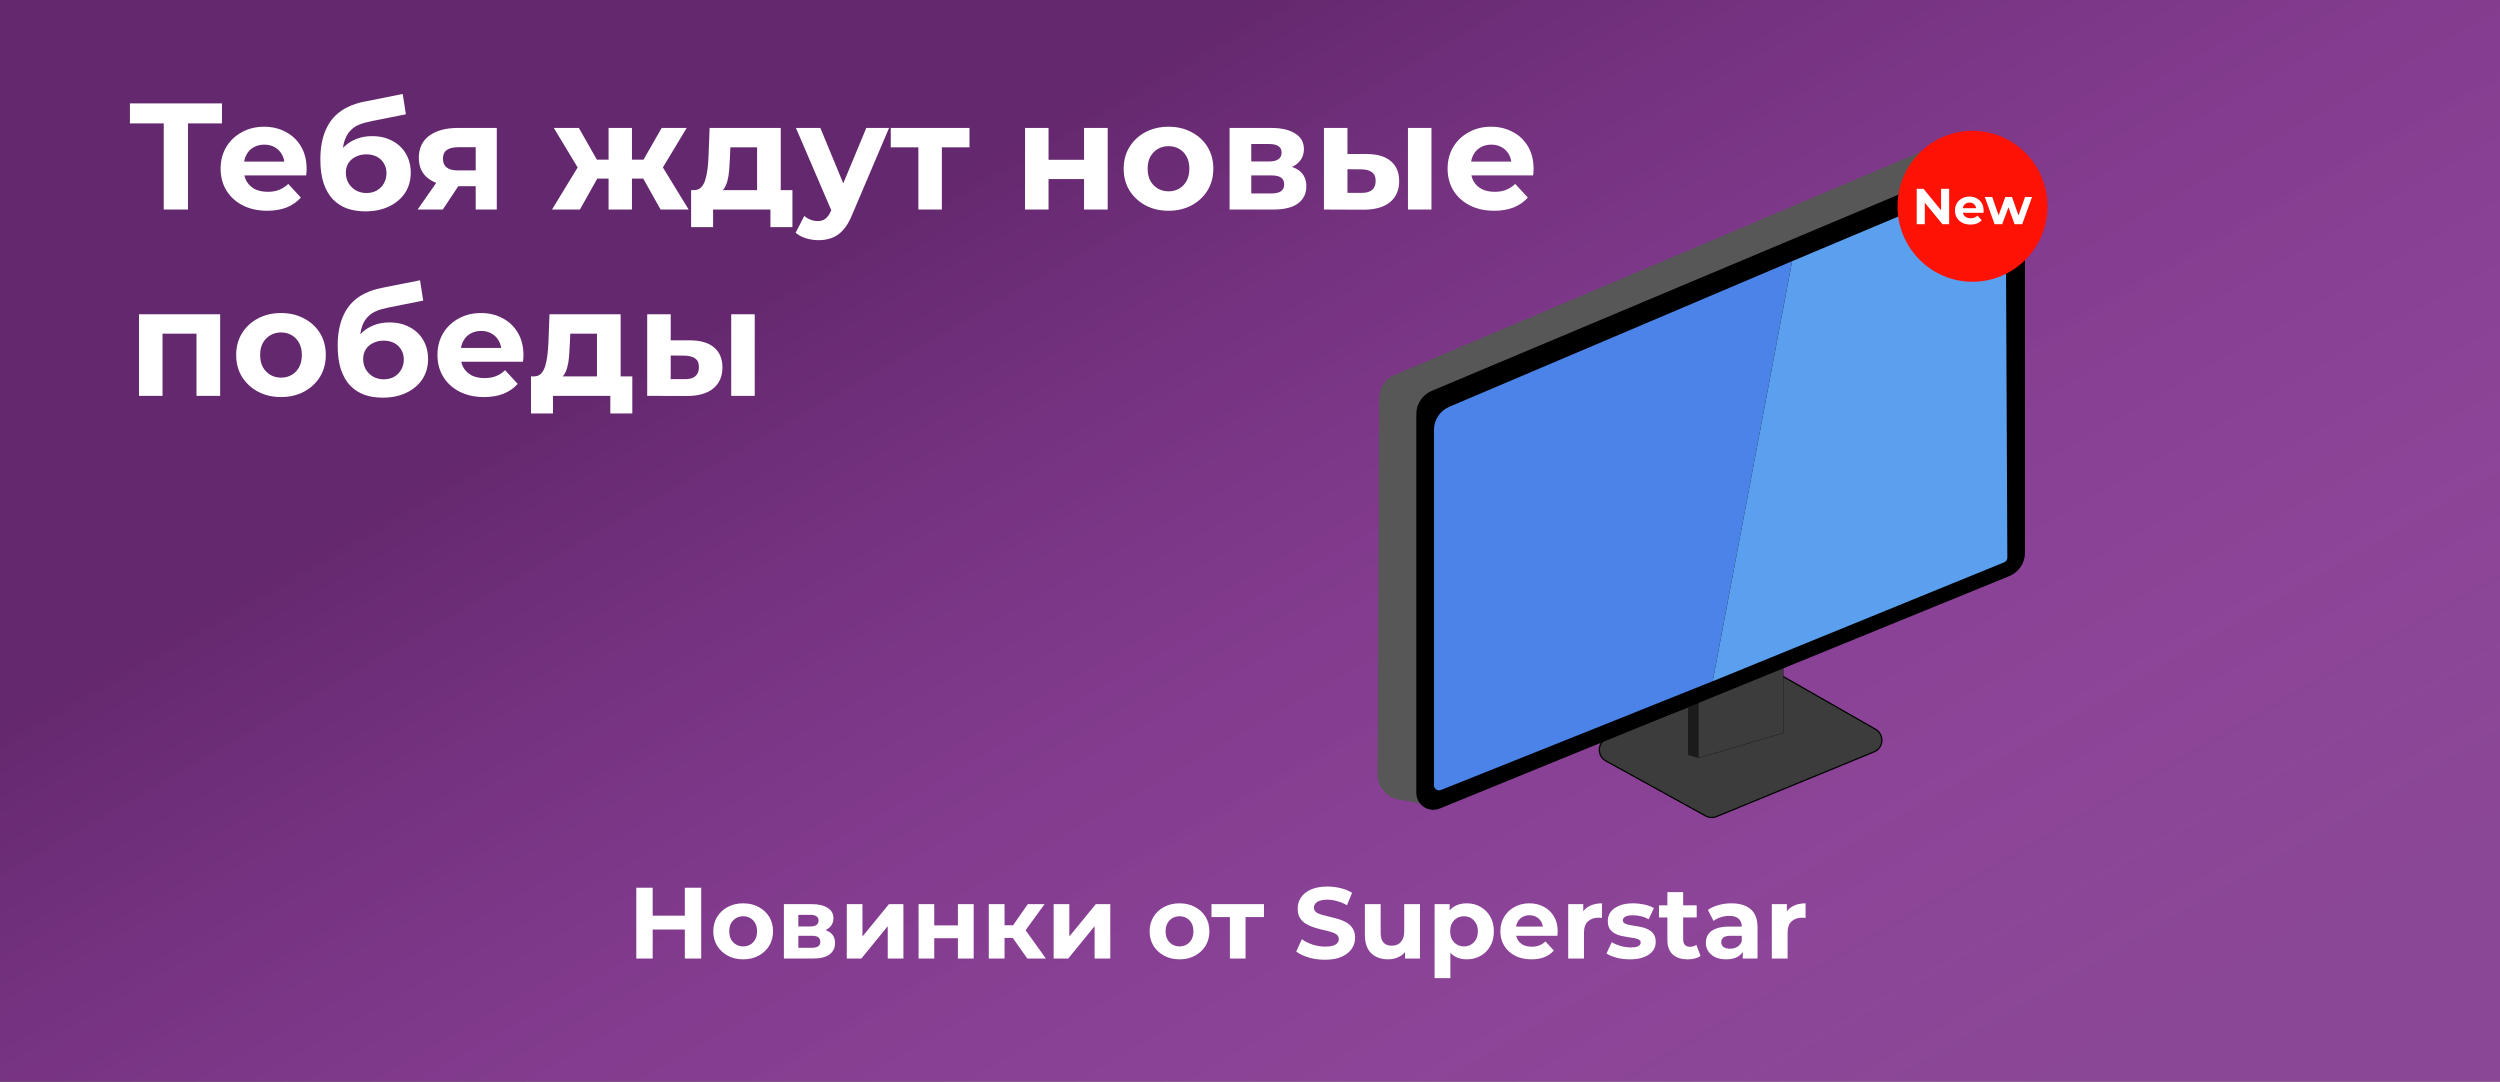 <svg width="416" height="180" viewBox="0 0 416 180" fill="none" xmlns="http://www.w3.org/2000/svg">
<rect x="0" y="0" width="416" height="180" fill="#333333" stroke="none"/>
<rect width="416" height="180" fill="url(#paint0_linear_627_428)"/>
<path d="M27.246 34.868V19.599L28.18 20.533H21.618V17.202H36.937V20.533H30.375L31.284 19.599V34.868H27.246ZM44.459 35.07C42.911 35.07 41.548 34.767 40.37 34.162C39.209 33.556 38.309 32.732 37.67 31.688C37.031 30.628 36.711 29.425 36.711 28.079C36.711 26.717 37.022 25.514 37.645 24.47C38.284 23.41 39.151 22.586 40.244 21.997C41.338 21.391 42.574 21.088 43.954 21.088C45.283 21.088 46.478 21.375 47.538 21.947C48.615 22.502 49.464 23.309 50.087 24.369C50.709 25.413 51.021 26.666 51.021 28.13C51.021 28.281 51.012 28.458 50.995 28.66C50.979 28.845 50.962 29.022 50.945 29.19H39.916V26.893H48.876L47.361 27.575C47.361 26.868 47.218 26.254 46.932 25.732C46.646 25.211 46.251 24.807 45.746 24.521C45.241 24.218 44.652 24.067 43.979 24.067C43.306 24.067 42.709 24.218 42.188 24.521C41.683 24.807 41.287 25.219 41.001 25.758C40.715 26.279 40.572 26.902 40.572 27.625V28.231C40.572 28.971 40.732 29.627 41.052 30.199C41.388 30.755 41.851 31.184 42.44 31.486C43.046 31.773 43.752 31.916 44.56 31.916C45.283 31.916 45.914 31.806 46.453 31.587C47.008 31.369 47.513 31.041 47.967 30.603L50.062 32.875C49.439 33.581 48.657 34.128 47.715 34.515C46.772 34.885 45.687 35.07 44.459 35.07ZM60.777 35.171C59.667 35.171 58.657 35.011 57.749 34.692C56.84 34.355 56.049 33.842 55.376 33.152C54.72 32.446 54.207 31.545 53.837 30.452C53.483 29.358 53.307 28.054 53.307 26.54C53.307 25.463 53.399 24.479 53.584 23.587C53.769 22.695 54.047 21.888 54.417 21.164C54.787 20.424 55.258 19.776 55.831 19.221C56.419 18.649 57.101 18.178 57.875 17.808C58.666 17.421 59.557 17.126 60.55 16.924L67.011 15.637L67.541 19.019L61.837 20.155C61.501 20.222 61.114 20.315 60.676 20.432C60.255 20.533 59.827 20.693 59.389 20.912C58.968 21.131 58.573 21.442 58.203 21.846C57.849 22.233 57.563 22.746 57.345 23.385C57.126 24.008 57.017 24.782 57.017 25.707C57.017 25.993 57.025 26.212 57.042 26.363C57.076 26.515 57.101 26.674 57.118 26.843C57.151 27.011 57.168 27.272 57.168 27.625L55.906 26.389C56.276 25.598 56.748 24.925 57.319 24.369C57.908 23.814 58.581 23.394 59.339 23.108C60.112 22.805 60.971 22.653 61.913 22.653C63.191 22.653 64.31 22.914 65.269 23.436C66.245 23.94 67.002 24.655 67.541 25.581C68.079 26.506 68.349 27.558 68.349 28.736C68.349 30.014 68.029 31.142 67.389 32.117C66.75 33.077 65.858 33.825 64.714 34.364C63.587 34.902 62.275 35.171 60.777 35.171ZM60.979 32.117C61.635 32.117 62.216 31.974 62.72 31.688C63.225 31.386 63.612 30.99 63.881 30.502C64.167 29.997 64.31 29.434 64.31 28.811C64.31 28.206 64.167 27.667 63.881 27.196C63.612 26.725 63.225 26.355 62.72 26.086C62.216 25.816 61.627 25.682 60.954 25.682C60.298 25.682 59.709 25.816 59.187 26.086C58.666 26.338 58.262 26.691 57.976 27.146C57.69 27.6 57.547 28.13 57.547 28.736C57.547 29.358 57.69 29.93 57.976 30.452C58.279 30.956 58.682 31.36 59.187 31.663C59.709 31.966 60.306 32.117 60.979 32.117ZM79.157 34.868V30.351L79.712 30.982H75.951C74 30.982 72.469 30.578 71.358 29.77C70.248 28.963 69.692 27.802 69.692 26.288C69.692 24.672 70.273 23.436 71.434 22.578C72.612 21.72 74.193 21.29 76.178 21.29H82.665V34.868H79.157ZM69.49 34.868L73.1 29.695H77.112L73.68 34.868H69.49ZM79.157 29.139V23.486L79.712 24.496H76.254C75.447 24.496 74.816 24.647 74.361 24.95C73.924 25.253 73.705 25.741 73.705 26.414C73.705 27.709 74.538 28.357 76.204 28.357H79.712L79.157 29.139ZM109.925 34.868L106.316 28.433L109.496 26.54L114.594 34.868H109.925ZM103.994 29.72V26.565H108.713V29.72H103.994ZM109.9 28.534L106.19 28.13L110.102 21.29H114.266L109.9 28.534ZM96.498 34.868H91.855L96.927 26.54L100.107 28.433L96.498 34.868ZM105.155 34.868H101.268V21.29H105.155V34.868ZM102.429 29.72H97.735V26.565H102.429V29.72ZM96.524 28.534L92.157 21.29H96.322L100.208 28.13L96.524 28.534ZM125.978 33.102V24.521H121.536L121.461 26.262C121.427 26.986 121.385 27.676 121.335 28.332C121.284 28.988 121.183 29.585 121.032 30.124C120.897 30.645 120.695 31.091 120.426 31.461C120.157 31.815 119.795 32.059 119.341 32.193L115.454 31.638C115.942 31.638 116.337 31.495 116.64 31.209C116.943 30.906 117.179 30.494 117.347 29.972C117.515 29.434 117.641 28.828 117.726 28.155C117.81 27.465 117.869 26.742 117.902 25.985L118.079 21.29H129.915V33.102H125.978ZM115 37.796V31.638H131.859V37.796H128.199V34.868H118.659V37.796H115ZM136.179 39.967C135.472 39.967 134.774 39.857 134.084 39.638C133.394 39.42 132.831 39.117 132.393 38.73L133.832 35.928C134.134 36.198 134.479 36.408 134.866 36.559C135.27 36.711 135.666 36.786 136.053 36.786C136.608 36.786 137.045 36.652 137.365 36.383C137.701 36.13 138.004 35.701 138.273 35.096L138.98 33.43L139.283 33.001L144.154 21.29H147.94L141.807 35.701C141.369 36.795 140.865 37.653 140.293 38.276C139.737 38.898 139.115 39.336 138.425 39.588C137.752 39.84 137.003 39.967 136.179 39.967ZM138.501 35.398L132.444 21.29H136.507L141.201 32.648L138.501 35.398ZM152.815 34.868V23.612L153.699 24.521H148.222V21.29H161.32V24.521H155.844L156.727 23.612V34.868H152.815ZM170.566 34.868V21.29H174.478V26.59H180.384V21.29H184.321V34.868H180.384V29.796H174.478V34.868H170.566ZM194.45 35.07C193.003 35.07 191.716 34.767 190.589 34.162C189.478 33.556 188.595 32.732 187.939 31.688C187.299 30.628 186.98 29.425 186.98 28.079C186.98 26.717 187.299 25.514 187.939 24.47C188.595 23.41 189.478 22.586 190.589 21.997C191.716 21.391 193.003 21.088 194.45 21.088C195.88 21.088 197.159 21.391 198.286 21.997C199.413 22.586 200.297 23.402 200.936 24.445C201.575 25.488 201.895 26.7 201.895 28.079C201.895 29.425 201.575 30.628 200.936 31.688C200.297 32.732 199.413 33.556 198.286 34.162C197.159 34.767 195.88 35.07 194.45 35.07ZM194.45 31.84C195.106 31.84 195.695 31.688 196.217 31.386C196.738 31.083 197.15 30.654 197.453 30.099C197.756 29.526 197.908 28.853 197.908 28.079C197.908 27.289 197.756 26.616 197.453 26.06C197.15 25.505 196.738 25.076 196.217 24.773C195.695 24.47 195.106 24.319 194.45 24.319C193.794 24.319 193.205 24.47 192.683 24.773C192.162 25.076 191.741 25.505 191.421 26.06C191.119 26.616 190.967 27.289 190.967 28.079C190.967 28.853 191.119 29.526 191.421 30.099C191.741 30.654 192.162 31.083 192.683 31.386C193.205 31.688 193.794 31.84 194.45 31.84ZM204.603 34.868V21.29H211.543C213.243 21.29 214.572 21.602 215.531 22.224C216.49 22.83 216.97 23.688 216.97 24.799C216.97 25.909 216.515 26.784 215.607 27.423C214.715 28.046 213.529 28.357 212.048 28.357L212.452 27.448C214.101 27.448 215.329 27.751 216.137 28.357C216.961 28.963 217.373 29.846 217.373 31.007C217.373 32.202 216.919 33.144 216.011 33.834C215.102 34.523 213.714 34.868 211.846 34.868H204.603ZM208.212 32.193H211.518C212.242 32.193 212.78 32.075 213.133 31.84C213.504 31.587 213.689 31.209 213.689 30.704C213.689 30.183 213.52 29.804 213.184 29.569C212.847 29.316 212.317 29.19 211.594 29.19H208.212V32.193ZM208.212 26.868H211.19C211.88 26.868 212.393 26.742 212.73 26.489C213.083 26.237 213.26 25.875 213.26 25.404C213.26 24.916 213.083 24.555 212.73 24.319C212.393 24.083 211.88 23.966 211.19 23.966H208.212V26.868ZM234.285 34.868V21.29H238.196V34.868H234.285ZM227.445 25.631C229.229 25.648 230.566 26.052 231.458 26.843C232.367 27.617 232.821 28.719 232.821 30.149C232.821 31.646 232.308 32.816 231.281 33.657C230.255 34.481 228.8 34.894 226.915 34.894L220.303 34.868V21.29H224.215V25.631H227.445ZM226.562 32.092C227.319 32.109 227.899 31.949 228.303 31.613C228.707 31.276 228.909 30.771 228.909 30.099C228.909 29.425 228.707 28.946 228.303 28.66C227.899 28.357 227.319 28.197 226.562 28.18L224.215 28.155V32.092H226.562ZM248.629 35.07C247.081 35.07 245.718 34.767 244.541 34.162C243.38 33.556 242.48 32.732 241.84 31.688C241.201 30.628 240.881 29.425 240.881 28.079C240.881 26.717 241.192 25.514 241.815 24.47C242.454 23.41 243.321 22.586 244.414 21.997C245.508 21.391 246.745 21.088 248.124 21.088C249.454 21.088 250.648 21.375 251.708 21.947C252.785 22.502 253.635 23.309 254.257 24.369C254.88 25.413 255.191 26.666 255.191 28.13C255.191 28.281 255.183 28.458 255.166 28.66C255.149 28.845 255.132 29.022 255.115 29.19H244.086V26.893H253.046L251.532 27.575C251.532 26.868 251.388 26.254 251.102 25.732C250.816 25.211 250.421 24.807 249.916 24.521C249.412 24.218 248.823 24.067 248.15 24.067C247.477 24.067 246.879 24.218 246.358 24.521C245.853 24.807 245.458 25.219 245.172 25.758C244.886 26.279 244.743 26.902 244.743 27.625V28.231C244.743 28.971 244.902 29.627 245.222 30.199C245.559 30.755 246.021 31.184 246.61 31.486C247.216 31.773 247.922 31.916 248.73 31.916C249.454 31.916 250.085 31.806 250.623 31.587C251.178 31.369 251.683 31.041 252.137 30.603L254.232 32.875C253.609 33.581 252.827 34.128 251.885 34.515C250.943 34.885 249.857 35.07 248.629 35.07ZM23.132 65.868V52.29H36.634V65.868H32.697V54.638L33.581 55.521H26.161L27.044 54.638V65.868H23.132ZM46.769 66.07C45.322 66.07 44.035 65.767 42.908 65.162C41.797 64.556 40.914 63.732 40.258 62.688C39.618 61.628 39.299 60.425 39.299 59.079C39.299 57.717 39.618 56.514 40.258 55.47C40.914 54.41 41.797 53.586 42.908 52.997C44.035 52.391 45.322 52.089 46.769 52.089C48.199 52.089 49.478 52.391 50.605 52.997C51.733 53.586 52.616 54.402 53.255 55.445C53.895 56.488 54.214 57.7 54.214 59.079C54.214 60.425 53.895 61.628 53.255 62.688C52.616 63.732 51.733 64.556 50.605 65.162C49.478 65.767 48.199 66.07 46.769 66.07ZM46.769 62.84C47.425 62.84 48.014 62.688 48.536 62.386C49.057 62.083 49.47 61.654 49.772 61.099C50.075 60.526 50.227 59.853 50.227 59.079C50.227 58.289 50.075 57.616 49.772 57.06C49.47 56.505 49.057 56.076 48.536 55.773C48.014 55.47 47.425 55.319 46.769 55.319C46.113 55.319 45.524 55.47 45.002 55.773C44.481 56.076 44.06 56.505 43.741 57.06C43.438 57.616 43.286 58.289 43.286 59.079C43.286 59.853 43.438 60.526 43.741 61.099C44.06 61.654 44.481 62.083 45.002 62.386C45.524 62.688 46.113 62.84 46.769 62.84ZM63.661 66.171C62.55 66.171 61.541 66.011 60.632 65.692C59.724 65.355 58.933 64.842 58.26 64.152C57.604 63.446 57.09 62.545 56.72 61.452C56.367 60.358 56.19 59.054 56.19 57.54C56.19 56.463 56.283 55.479 56.468 54.587C56.653 53.695 56.931 52.888 57.301 52.164C57.671 51.424 58.142 50.776 58.714 50.221C59.303 49.649 59.984 49.178 60.758 48.808C61.549 48.421 62.441 48.126 63.434 47.924L69.894 46.637L70.424 50.019L64.721 51.155C64.384 51.222 63.997 51.315 63.56 51.432C63.139 51.533 62.71 51.693 62.273 51.912C61.852 52.131 61.457 52.442 61.087 52.846C60.733 53.233 60.447 53.746 60.228 54.385C60.01 55.008 59.9 55.782 59.9 56.707C59.9 56.993 59.909 57.212 59.925 57.363C59.959 57.515 59.984 57.675 60.001 57.843C60.035 58.011 60.052 58.272 60.052 58.625L58.79 57.389C59.16 56.598 59.631 55.925 60.203 55.37C60.792 54.814 61.465 54.394 62.222 54.108C62.996 53.805 63.854 53.653 64.796 53.653C66.075 53.653 67.194 53.914 68.153 54.436C69.129 54.94 69.886 55.656 70.424 56.581C70.963 57.506 71.232 58.558 71.232 59.736C71.232 61.014 70.912 62.142 70.273 63.117C69.634 64.076 68.742 64.825 67.598 65.364C66.471 65.902 65.158 66.171 63.661 66.171ZM63.863 63.117C64.519 63.117 65.099 62.974 65.604 62.688C66.109 62.386 66.496 61.99 66.765 61.502C67.051 60.998 67.194 60.434 67.194 59.811C67.194 59.206 67.051 58.667 66.765 58.196C66.496 57.725 66.109 57.355 65.604 57.086C65.099 56.816 64.51 56.682 63.837 56.682C63.181 56.682 62.592 56.816 62.071 57.086C61.549 57.338 61.145 57.691 60.859 58.146C60.573 58.6 60.43 59.13 60.43 59.736C60.43 60.358 60.573 60.93 60.859 61.452C61.162 61.956 61.566 62.36 62.071 62.663C62.592 62.966 63.19 63.117 63.863 63.117ZM80.541 66.07C78.993 66.07 77.63 65.767 76.453 65.162C75.292 64.556 74.391 63.732 73.752 62.688C73.113 61.628 72.793 60.425 72.793 59.079C72.793 57.717 73.104 56.514 73.727 55.47C74.366 54.41 75.233 53.586 76.326 52.997C77.42 52.391 78.657 52.089 80.036 52.089C81.366 52.089 82.56 52.375 83.62 52.947C84.697 53.502 85.547 54.309 86.169 55.37C86.792 56.413 87.103 57.666 87.103 59.13C87.103 59.281 87.094 59.458 87.078 59.66C87.061 59.845 87.044 60.022 87.027 60.19H75.998V57.893H84.958L83.444 58.575C83.444 57.868 83.3 57.254 83.014 56.732C82.728 56.211 82.333 55.807 81.828 55.521C81.323 55.218 80.735 55.067 80.062 55.067C79.389 55.067 78.791 55.218 78.27 55.521C77.765 55.807 77.37 56.219 77.084 56.758C76.797 57.279 76.654 57.902 76.654 58.625V59.231C76.654 59.971 76.814 60.627 77.134 61.199C77.471 61.755 77.933 62.184 78.522 62.486C79.128 62.773 79.835 62.916 80.642 62.916C81.366 62.916 81.996 62.806 82.535 62.587C83.09 62.369 83.595 62.041 84.049 61.603L86.144 63.875C85.521 64.581 84.739 65.128 83.797 65.515C82.855 65.885 81.769 66.07 80.541 66.07ZM99.336 64.102V55.521H94.894L94.818 57.262C94.784 57.986 94.742 58.676 94.692 59.332C94.641 59.988 94.54 60.585 94.389 61.124C94.254 61.645 94.052 62.091 93.783 62.461C93.514 62.815 93.152 63.059 92.698 63.193L88.811 62.638C89.299 62.638 89.695 62.495 89.998 62.209C90.3 61.906 90.536 61.494 90.704 60.972C90.873 60.434 90.999 59.828 91.083 59.155C91.167 58.465 91.226 57.742 91.26 56.985L91.436 52.29H103.273V64.102H99.336ZM88.357 68.796V62.638H105.216V68.796H101.557V65.868H92.017V68.796H88.357ZM121.675 65.868V52.29H125.587V65.868H121.675ZM114.836 56.631C116.619 56.648 117.957 57.052 118.849 57.843C119.757 58.617 120.212 59.719 120.212 61.149C120.212 62.646 119.698 63.816 118.672 64.657C117.646 65.481 116.19 65.894 114.306 65.894L107.694 65.868V52.29H111.606V56.631H114.836ZM113.953 63.092C114.71 63.109 115.29 62.949 115.694 62.613C116.098 62.276 116.3 61.772 116.3 61.099C116.3 60.425 116.098 59.946 115.694 59.66C115.29 59.357 114.71 59.197 113.953 59.18L111.606 59.155V63.092H113.953Z" fill="white"/>
<path d="M113.956 147.722H116.682V159.5H113.956V147.722ZM108.605 159.5H105.88V147.722H108.605V159.5ZM114.158 154.671H108.404V152.366H114.158V154.671ZM123.671 159.634C122.706 159.634 121.848 159.432 121.096 159.029C120.356 158.625 119.767 158.075 119.33 157.38C118.903 156.673 118.69 155.871 118.69 154.974C118.69 154.065 118.903 153.263 119.33 152.568C119.767 151.861 120.356 151.311 121.096 150.919C121.848 150.515 122.706 150.313 123.671 150.313C124.624 150.313 125.476 150.515 126.228 150.919C126.979 151.311 127.568 151.855 127.995 152.551C128.421 153.246 128.634 154.054 128.634 154.974C128.634 155.871 128.421 156.673 127.995 157.38C127.568 158.075 126.979 158.625 126.228 159.029C125.476 159.432 124.624 159.634 123.671 159.634ZM123.671 157.481C124.108 157.481 124.501 157.38 124.848 157.178C125.196 156.976 125.471 156.69 125.673 156.32C125.875 155.938 125.976 155.49 125.976 154.974C125.976 154.447 125.875 153.998 125.673 153.628C125.471 153.258 125.196 152.972 124.848 152.77C124.501 152.568 124.108 152.467 123.671 152.467C123.233 152.467 122.84 152.568 122.493 152.77C122.145 152.972 121.865 153.258 121.651 153.628C121.45 153.998 121.349 154.447 121.349 154.974C121.349 155.49 121.45 155.938 121.651 156.32C121.865 156.69 122.145 156.976 122.493 157.178C122.84 157.38 123.233 157.481 123.671 157.481ZM130.439 159.5V150.448H135.066C136.199 150.448 137.085 150.655 137.725 151.07C138.364 151.474 138.684 152.046 138.684 152.786C138.684 153.527 138.381 154.11 137.775 154.536C137.181 154.951 136.39 155.159 135.403 155.159L135.672 154.553C136.771 154.553 137.59 154.755 138.128 155.159C138.678 155.563 138.953 156.152 138.953 156.925C138.953 157.722 138.65 158.35 138.044 158.81C137.439 159.27 136.513 159.5 135.268 159.5H130.439ZM132.845 157.716H135.049C135.532 157.716 135.891 157.638 136.126 157.481C136.373 157.312 136.496 157.06 136.496 156.724C136.496 156.376 136.384 156.123 136.16 155.966C135.936 155.798 135.582 155.714 135.1 155.714H132.845V157.716ZM132.845 154.166H134.831C135.291 154.166 135.633 154.082 135.857 153.914C136.093 153.746 136.21 153.504 136.21 153.19C136.21 152.865 136.093 152.624 135.857 152.467C135.633 152.31 135.291 152.231 134.831 152.231H132.845V154.166ZM140.906 159.5V150.448H143.514V155.832L147.922 150.448H150.328V159.5H147.72V154.116L143.329 159.5H140.906ZM152.851 159.5V150.448H155.459V153.981H159.396V150.448H162.021V159.5H159.396V156.118H155.459V159.5H152.851ZM170.944 159.5L167.915 155.209L170.052 153.947L174.04 159.5H170.944ZM164.533 159.5V150.448H167.158V159.5H164.533ZM166.384 156.067V153.964H169.547V156.067H166.384ZM170.304 155.277L167.848 155.007L171.028 150.448H173.821L170.304 155.277ZM175.328 159.5V150.448H177.936V155.832L182.345 150.448H184.751V159.5H182.143V154.116L177.751 159.5H175.328ZM196.279 159.634C195.314 159.634 194.456 159.432 193.704 159.029C192.964 158.625 192.375 158.075 191.938 157.38C191.511 156.673 191.298 155.871 191.298 154.974C191.298 154.065 191.511 153.263 191.938 152.568C192.375 151.861 192.964 151.311 193.704 150.919C194.456 150.515 195.314 150.313 196.279 150.313C197.232 150.313 198.085 150.515 198.836 150.919C199.588 151.311 200.176 151.855 200.603 152.551C201.029 153.246 201.242 154.054 201.242 154.974C201.242 155.871 201.029 156.673 200.603 157.38C200.176 158.075 199.588 158.625 198.836 159.029C198.085 159.432 197.232 159.634 196.279 159.634ZM196.279 157.481C196.716 157.481 197.109 157.38 197.456 157.178C197.804 156.976 198.079 156.69 198.281 156.32C198.483 155.938 198.584 155.49 198.584 154.974C198.584 154.447 198.483 153.998 198.281 153.628C198.079 153.258 197.804 152.972 197.456 152.77C197.109 152.568 196.716 152.467 196.279 152.467C195.841 152.467 195.449 152.568 195.101 152.77C194.753 152.972 194.473 153.258 194.26 153.628C194.058 153.998 193.957 154.447 193.957 154.974C193.957 155.49 194.058 155.938 194.26 156.32C194.473 156.69 194.753 156.976 195.101 157.178C195.449 157.38 195.841 157.481 196.279 157.481ZM204.654 159.5V151.996L205.243 152.601H201.591V150.448H210.324V152.601H206.673L207.262 151.996V159.5H204.654ZM220.492 159.702C219.55 159.702 218.647 159.578 217.783 159.332C216.92 159.074 216.224 158.743 215.697 158.339L216.622 156.286C217.127 156.645 217.722 156.942 218.406 157.178C219.101 157.402 219.802 157.514 220.509 157.514C221.047 157.514 221.479 157.464 221.805 157.363C222.141 157.251 222.388 157.099 222.545 156.909C222.702 156.718 222.78 156.499 222.78 156.252C222.78 155.938 222.657 155.692 222.41 155.512C222.164 155.321 221.838 155.17 221.434 155.058C221.031 154.935 220.582 154.822 220.088 154.721C219.606 154.609 219.118 154.475 218.625 154.318C218.142 154.161 217.699 153.959 217.295 153.712C216.892 153.465 216.561 153.14 216.303 152.736C216.056 152.332 215.933 151.816 215.933 151.188C215.933 150.515 216.112 149.904 216.471 149.354C216.841 148.793 217.391 148.35 218.12 148.025C218.86 147.688 219.786 147.52 220.896 147.52C221.636 147.52 222.365 147.61 223.083 147.789C223.801 147.958 224.435 148.216 224.985 148.563L224.143 150.633C223.594 150.319 223.044 150.089 222.494 149.943C221.945 149.786 221.406 149.707 220.879 149.707C220.352 149.707 219.92 149.769 219.584 149.893C219.247 150.016 219.006 150.179 218.86 150.38C218.714 150.571 218.641 150.796 218.641 151.053C218.641 151.356 218.765 151.603 219.012 151.794C219.258 151.973 219.584 152.119 219.988 152.231C220.391 152.343 220.834 152.456 221.317 152.568C221.81 152.68 222.298 152.809 222.78 152.955C223.274 153.101 223.723 153.297 224.127 153.544C224.53 153.79 224.856 154.116 225.102 154.519C225.36 154.923 225.489 155.434 225.489 156.051C225.489 156.712 225.304 157.318 224.934 157.868C224.564 158.417 224.009 158.86 223.268 159.197C222.539 159.533 221.614 159.702 220.492 159.702ZM230.986 159.634C230.235 159.634 229.562 159.489 228.967 159.197C228.384 158.905 227.929 158.462 227.604 157.868C227.279 157.262 227.116 156.494 227.116 155.563V150.448H229.741V155.176C229.741 155.927 229.898 156.482 230.212 156.841C230.537 157.189 230.992 157.363 231.575 157.363C231.979 157.363 232.338 157.279 232.652 157.111C232.966 156.931 233.213 156.662 233.392 156.303C233.572 155.933 233.661 155.473 233.661 154.923V150.448H236.286V159.5H233.796V157.01L234.25 157.733C233.947 158.361 233.499 158.838 232.904 159.163C232.321 159.477 231.682 159.634 230.986 159.634ZM244.068 159.634C243.305 159.634 242.638 159.466 242.066 159.13C241.494 158.793 241.045 158.283 240.72 157.599C240.406 156.903 240.249 156.028 240.249 154.974C240.249 153.908 240.4 153.033 240.703 152.349C241.006 151.665 241.443 151.154 242.015 150.818C242.587 150.481 243.272 150.313 244.068 150.313C244.921 150.313 245.683 150.509 246.356 150.902C247.041 151.283 247.579 151.822 247.972 152.517C248.375 153.213 248.577 154.032 248.577 154.974C248.577 155.927 248.375 156.752 247.972 157.447C247.579 158.143 247.041 158.681 246.356 159.062C245.683 159.444 244.921 159.634 244.068 159.634ZM238.718 162.764V150.448H241.225V152.299L241.174 154.991L241.342 157.666V162.764H238.718ZM243.614 157.481C244.051 157.481 244.438 157.38 244.775 157.178C245.122 156.976 245.397 156.69 245.599 156.32C245.812 155.938 245.919 155.49 245.919 154.974C245.919 154.447 245.812 153.998 245.599 153.628C245.397 153.258 245.122 152.972 244.775 152.77C244.438 152.568 244.051 152.467 243.614 152.467C243.176 152.467 242.784 152.568 242.436 152.77C242.088 152.972 241.814 153.258 241.612 153.628C241.41 153.998 241.309 154.447 241.309 154.974C241.309 155.49 241.41 155.938 241.612 156.32C241.814 156.69 242.088 156.976 242.436 157.178C242.784 157.38 243.176 157.481 243.614 157.481ZM254.827 159.634C253.795 159.634 252.886 159.432 252.101 159.029C251.327 158.625 250.727 158.075 250.301 157.38C249.874 156.673 249.661 155.871 249.661 154.974C249.661 154.065 249.869 153.263 250.284 152.568C250.71 151.861 251.288 151.311 252.017 150.919C252.746 150.515 253.57 150.313 254.49 150.313C255.376 150.313 256.173 150.504 256.879 150.885C257.597 151.255 258.164 151.794 258.579 152.5C258.994 153.196 259.201 154.032 259.201 155.007C259.201 155.108 259.196 155.226 259.184 155.361C259.173 155.484 259.162 155.602 259.151 155.714H251.798V154.183H257.771L256.762 154.637C256.762 154.166 256.666 153.757 256.476 153.409C256.285 153.061 256.021 152.792 255.685 152.601C255.348 152.4 254.956 152.299 254.507 152.299C254.058 152.299 253.66 152.4 253.312 152.601C252.976 152.792 252.712 153.067 252.522 153.426C252.331 153.774 252.236 154.189 252.236 154.671V155.075C252.236 155.568 252.342 156.006 252.555 156.387C252.78 156.757 253.088 157.043 253.481 157.245C253.884 157.436 254.356 157.531 254.894 157.531C255.376 157.531 255.797 157.458 256.156 157.312C256.526 157.167 256.863 156.948 257.165 156.656L258.562 158.171C258.147 158.642 257.625 159.006 256.997 159.264C256.369 159.511 255.645 159.634 254.827 159.634ZM260.949 159.5V150.448H263.456V153.005L263.102 152.265C263.372 151.626 263.803 151.143 264.398 150.818C264.992 150.481 265.716 150.313 266.568 150.313V152.736C266.456 152.725 266.355 152.719 266.265 152.719C266.176 152.708 266.08 152.702 265.979 152.702C265.262 152.702 264.678 152.91 264.23 153.325C263.792 153.729 263.573 154.362 263.573 155.226V159.5H260.949ZM271.24 159.634C270.466 159.634 269.72 159.545 269.002 159.365C268.296 159.174 267.735 158.939 267.32 158.658L268.195 156.774C268.61 157.032 269.098 157.245 269.658 157.413C270.231 157.57 270.791 157.649 271.341 157.649C271.947 157.649 272.373 157.576 272.62 157.43C272.878 157.284 273.007 157.083 273.007 156.825C273.007 156.611 272.906 156.454 272.704 156.353C272.513 156.241 272.255 156.157 271.93 156.101C271.605 156.045 271.246 155.989 270.853 155.933C270.472 155.877 270.085 155.804 269.692 155.714C269.3 155.613 268.941 155.467 268.615 155.277C268.29 155.086 268.026 154.828 267.825 154.503C267.634 154.177 267.539 153.757 267.539 153.241C267.539 152.669 267.701 152.164 268.026 151.726C268.363 151.289 268.845 150.947 269.473 150.7C270.102 150.442 270.853 150.313 271.728 150.313C272.345 150.313 272.973 150.38 273.612 150.515C274.252 150.65 274.785 150.846 275.211 151.104L274.336 152.972C273.898 152.714 273.455 152.54 273.007 152.45C272.569 152.349 272.143 152.299 271.728 152.299C271.145 152.299 270.718 152.377 270.449 152.534C270.18 152.691 270.045 152.893 270.045 153.14C270.045 153.364 270.141 153.532 270.331 153.645C270.533 153.757 270.797 153.846 271.122 153.914C271.448 153.981 271.801 154.043 272.182 154.099C272.575 154.144 272.967 154.217 273.36 154.318C273.753 154.419 274.106 154.564 274.42 154.755C274.745 154.935 275.009 155.187 275.211 155.512C275.413 155.826 275.514 156.241 275.514 156.757C275.514 157.318 275.345 157.817 275.009 158.255C274.672 158.681 274.184 159.017 273.545 159.264C272.917 159.511 272.149 159.634 271.24 159.634ZM280.835 159.634C279.769 159.634 278.939 159.365 278.345 158.827C277.75 158.277 277.453 157.464 277.453 156.387V148.446H280.078V156.353C280.078 156.735 280.178 157.032 280.38 157.245C280.582 157.447 280.857 157.548 281.205 157.548C281.62 157.548 281.973 157.436 282.265 157.212L282.971 159.062C282.702 159.253 282.377 159.399 281.996 159.5C281.625 159.589 281.238 159.634 280.835 159.634ZM276.056 152.669V150.65H282.332V152.669H276.056ZM289.997 159.5V157.733L289.829 157.346V154.183C289.829 153.622 289.655 153.185 289.307 152.871C288.971 152.557 288.449 152.4 287.743 152.4C287.26 152.4 286.784 152.478 286.312 152.635C285.853 152.781 285.46 152.983 285.135 153.241L284.192 151.407C284.686 151.059 285.28 150.79 285.976 150.599C286.671 150.409 287.378 150.313 288.096 150.313C289.476 150.313 290.547 150.638 291.31 151.289C292.072 151.94 292.454 152.955 292.454 154.334V159.5H289.997ZM287.238 159.634C286.531 159.634 285.925 159.517 285.421 159.281C284.916 159.034 284.529 158.703 284.26 158.288C283.991 157.873 283.856 157.408 283.856 156.892C283.856 156.353 283.985 155.882 284.243 155.479C284.512 155.075 284.933 154.761 285.505 154.536C286.077 154.301 286.823 154.183 287.743 154.183H290.149V155.714H288.029C287.412 155.714 286.985 155.815 286.75 156.017C286.526 156.219 286.413 156.471 286.413 156.774C286.413 157.111 286.542 157.38 286.8 157.582C287.07 157.772 287.434 157.868 287.894 157.868C288.331 157.868 288.724 157.767 289.072 157.565C289.42 157.352 289.672 157.043 289.829 156.639L290.233 157.851C290.042 158.434 289.694 158.877 289.19 159.18C288.685 159.483 288.034 159.634 287.238 159.634ZM294.829 159.5V150.448H297.336V153.005L296.983 152.265C297.252 151.626 297.684 151.143 298.278 150.818C298.873 150.481 299.596 150.313 300.449 150.313V152.736C300.337 152.725 300.236 152.719 300.146 152.719C300.056 152.708 299.961 152.702 299.86 152.702C299.142 152.702 298.559 152.91 298.11 153.325C297.673 153.729 297.454 154.362 297.454 155.226V159.5H294.829Z" fill="white"/>
<path d="M283.82 135.77L267.215 126.619C265.651 125.757 265.805 123.462 267.469 122.816L294.631 112.274C295.222 112.045 295.884 112.094 296.435 112.409L312.082 121.345C313.602 122.214 313.457 124.452 311.837 125.117L285.634 135.873C285.045 136.115 284.378 136.077 283.82 135.77Z" fill="#3C3C3C" stroke="black" stroke-width="0.21"/>
<path d="M280.886 125.651V116.733L282.647 116.25V126.133L280.886 125.651Z" fill="#1B1B1B"/>
<path d="M296.739 110.466L282.647 116.095V126.132L296.739 121.968V110.466Z" fill="#3C3C3C" stroke="black" stroke-width="0.042"/>
<path d="M232.682 133.032L237.142 133.845L236.019 69.494C235.988 67.751 237.037 66.169 238.655 65.518L335.492 26.588L329.72 22.943C328.554 22.206 327.102 22.088 325.832 22.627L232.062 62.383C230.513 63.04 229.505 64.556 229.498 66.238L229.231 128.876C229.222 130.914 230.677 132.666 232.682 133.032Z" fill="#575757"/>
<path d="M331.121 25.992L238.251 65.034C236.69 65.69 235.674 67.218 235.674 68.911V131.934C235.674 132.964 236.236 133.912 237.14 134.407C237.884 134.814 238.773 134.865 239.558 134.544L334.342 95.867C335.925 95.221 336.96 93.682 336.96 91.972V29.871C336.96 28.427 336.219 27.084 334.998 26.314C333.836 25.58 332.388 25.459 331.121 25.992Z" fill="black"/>
<path d="M241.173 67.68L298.207 43.46L284.996 113.358L239.764 131.456C239.212 131.677 238.61 131.27 238.61 130.675V71.552C238.61 69.864 239.619 68.34 241.173 67.68Z" fill="#4C83E8"/>
<path d="M332.569 29.005L298.208 43.46L284.997 113.358L333.499 93.567C333.816 93.438 334.023 93.128 334.022 92.785L333.737 29.776C333.734 29.177 333.122 28.772 332.569 29.005Z" fill="#5BA0EE"/>
<ellipse cx="328.224" cy="34.325" rx="12.48" ry="12.558" fill="#FD1205"/>
<path d="M318.939 37.302V31.413H320.066L323.541 35.653H322.994V31.413H324.34V37.302H323.221L319.738 33.062H320.285V37.302H318.939ZM327.887 37.37C327.371 37.37 326.917 37.269 326.524 37.067C326.137 36.865 325.837 36.59 325.624 36.242C325.411 35.889 325.304 35.488 325.304 35.039C325.304 34.585 325.408 34.184 325.615 33.836C325.828 33.483 326.117 33.208 326.482 33.012C326.846 32.81 327.259 32.709 327.719 32.709C328.162 32.709 328.56 32.804 328.913 32.995C329.272 33.18 329.555 33.449 329.763 33.803C329.97 34.15 330.074 34.568 330.074 35.056C330.074 35.107 330.071 35.165 330.066 35.233C330.06 35.294 330.054 35.353 330.049 35.409H326.373V34.644H329.359L328.854 34.871C328.854 34.635 328.807 34.431 328.711 34.257C328.616 34.083 328.484 33.948 328.316 33.853C328.148 33.752 327.951 33.702 327.727 33.702C327.503 33.702 327.303 33.752 327.13 33.853C326.961 33.948 326.83 34.086 326.734 34.265C326.639 34.439 326.591 34.647 326.591 34.888V35.09C326.591 35.337 326.645 35.555 326.751 35.746C326.863 35.931 327.017 36.074 327.214 36.175C327.416 36.27 327.651 36.318 327.92 36.318C328.162 36.318 328.372 36.282 328.551 36.209C328.736 36.136 328.905 36.026 329.056 35.88L329.754 36.638C329.547 36.873 329.286 37.056 328.972 37.184C328.658 37.308 328.296 37.37 327.887 37.37ZM331.9 37.302L330.268 32.776H331.505L332.859 36.671H332.271L333.684 32.776H334.794L336.166 36.671H335.577L336.973 32.776H338.134L336.494 37.302H335.223L334.02 33.962H334.407L333.162 37.302H331.9Z" fill="white"/>
<defs>
<linearGradient id="paint0_linear_627_428" x1="208" y1="0" x2="319.491" y2="193.842" gradientUnits="userSpaceOnUse">
<stop stop-color="#64286E"/>
<stop offset="1" stop-color="#DB5AF0" stop-opacity="0.52"/>
</linearGradient>
</defs>
</svg>
